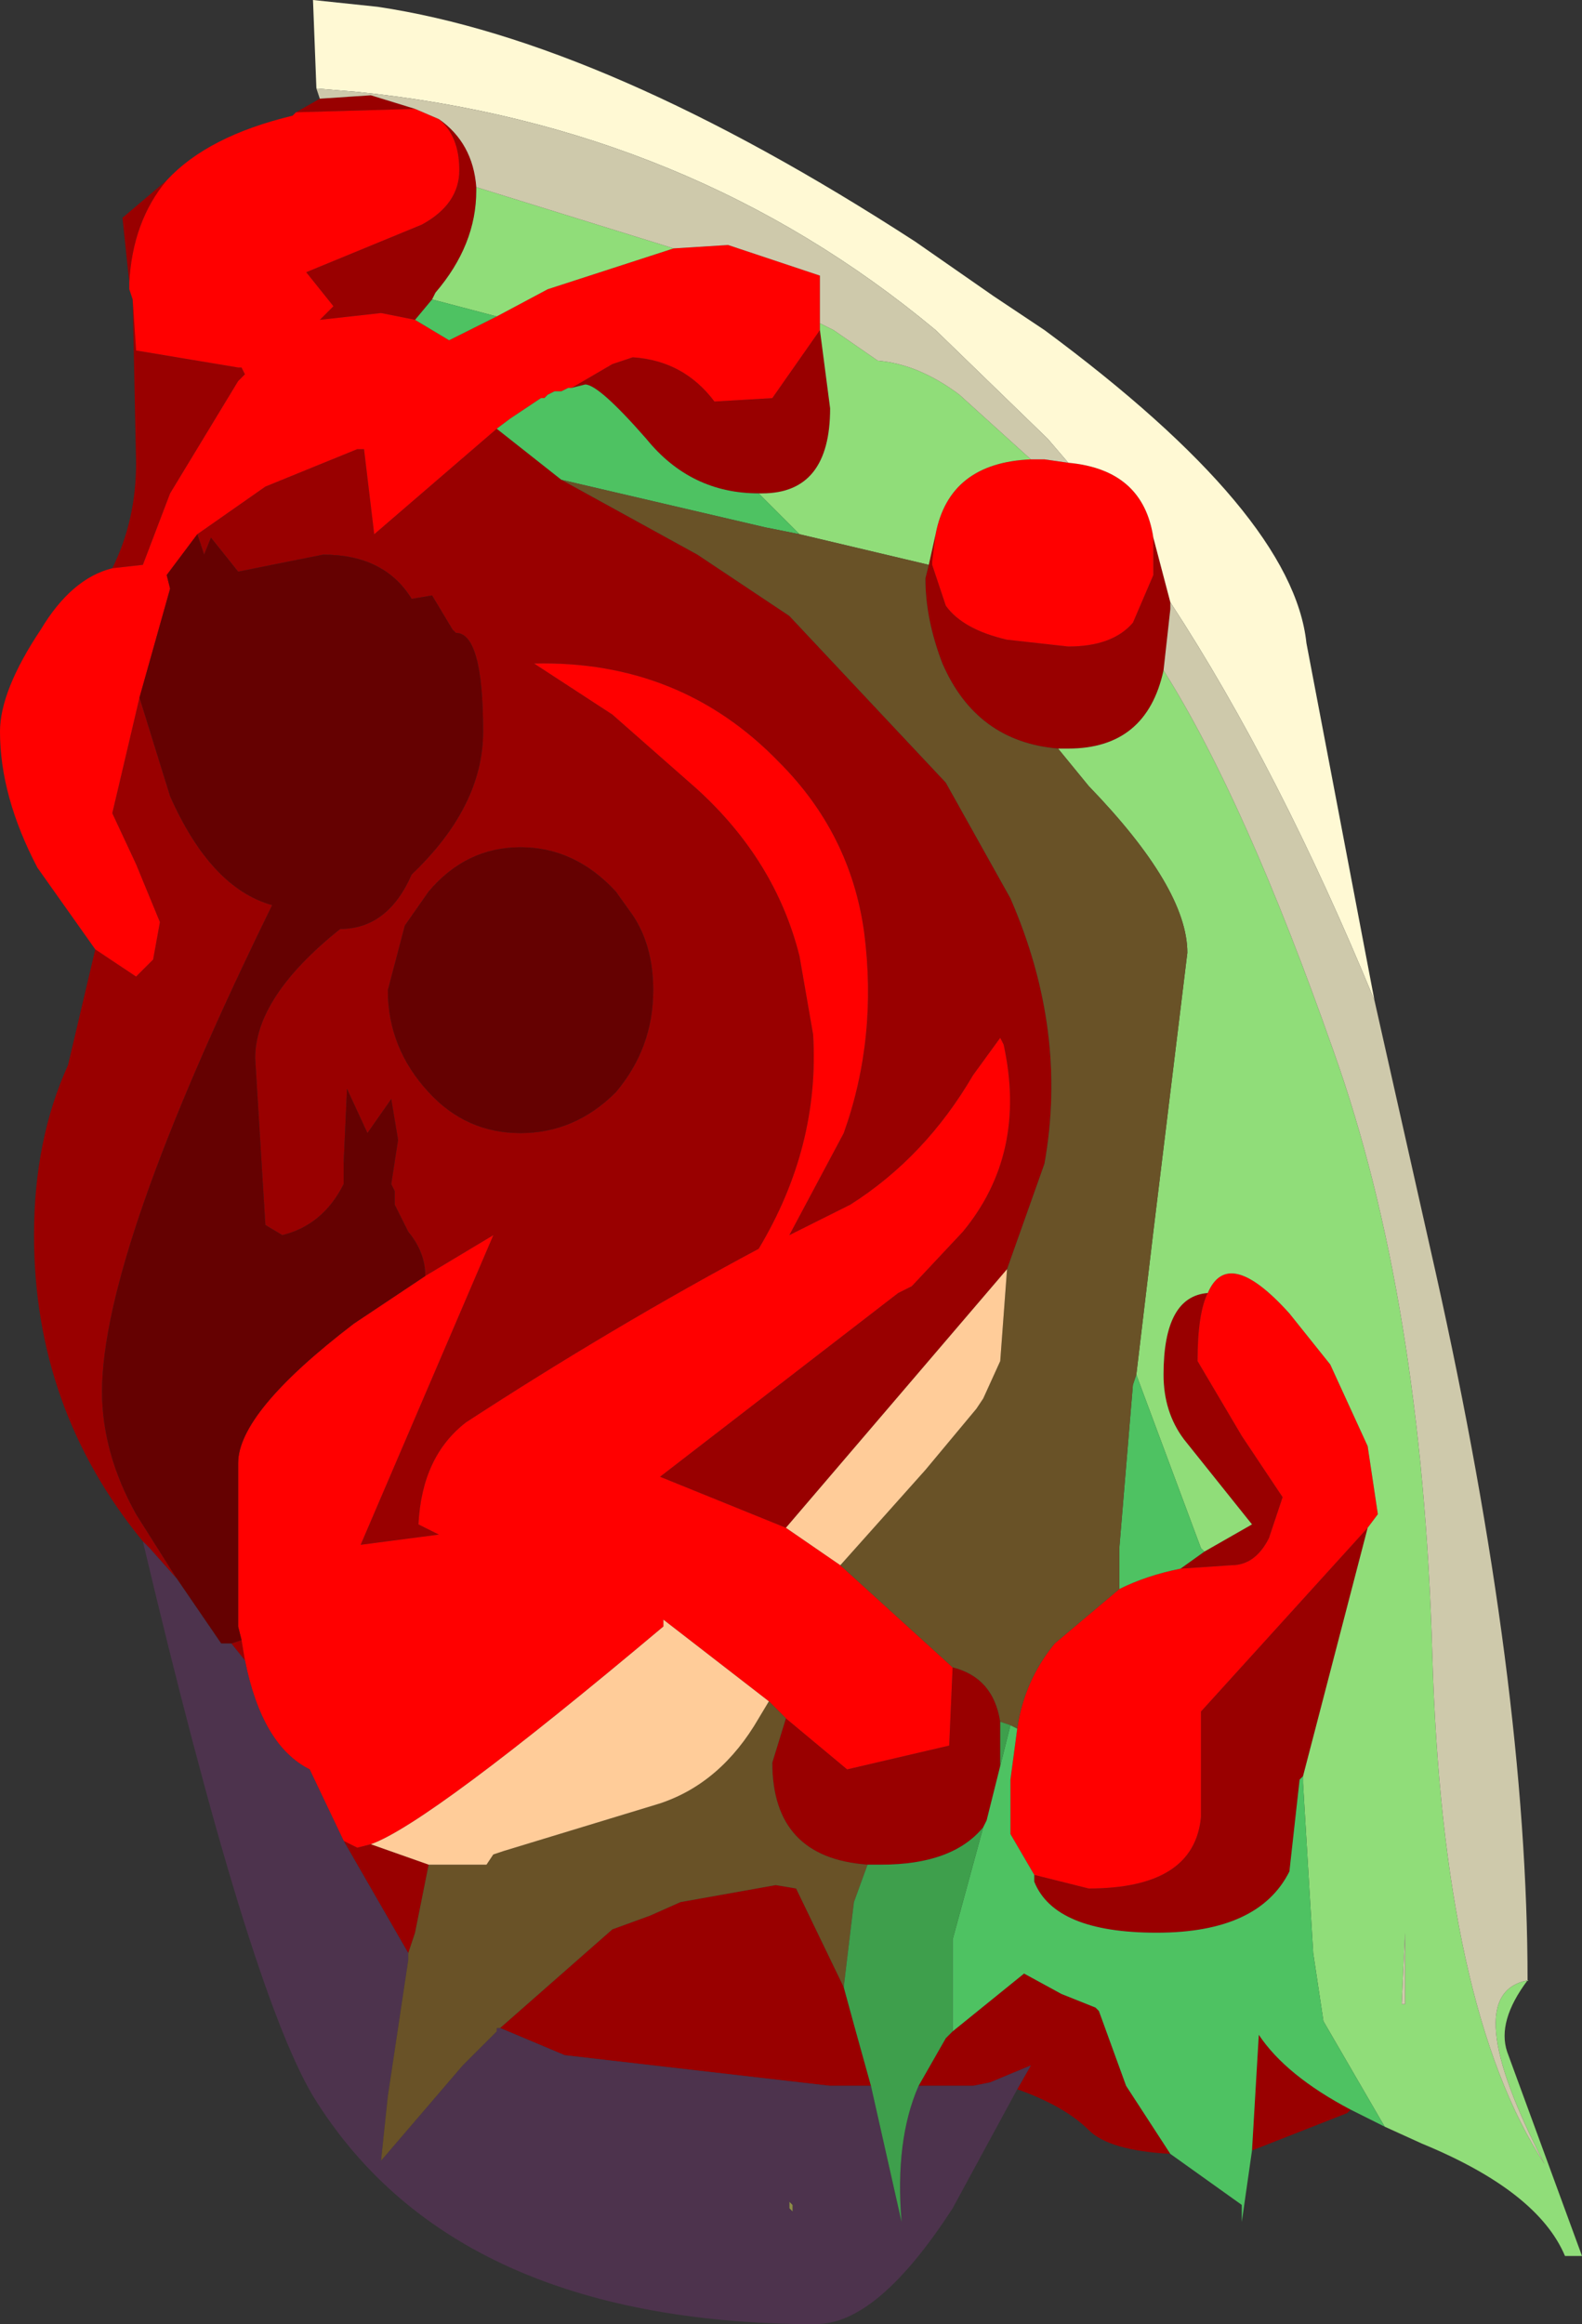 <?xml version="1.0" encoding="UTF-8" standalone="no"?>
<svg xmlns:ffdec="https://www.free-decompiler.com/flash" xmlns:xlink="http://www.w3.org/1999/xlink" ffdec:objectType="frame" height="34.15px" width="23.25px" xmlns="http://www.w3.org/2000/svg">
  <rect width="100%" height="100%" fill="#333333" stroke="none"/>
  <g transform="matrix(1.0, 0.0, 0.0, 1.0, 11.1, 17.85)">
    <use ffdec:characterId="1623" height="34.15" transform="matrix(1.0, 0.0, 0.0, 1.0, -11.1, -17.85)" width="23.25" xlink:href="#shape0"/>
  </g>
  <defs>
    <g id="shape0" transform="matrix(1.0, 0.0, 0.0, 1.0, 11.1, 17.85)">
      <path d="M0.55 14.55 L0.55 14.65 0.5 14.6 0.5 14.5 0.55 14.55" fill="#8d8c47" fill-rule="evenodd" stroke="none"/>
      <path d="M-5.0 -13.15 L-5.5 -13.25 -6.4 -13.15 -6.2 -13.35 -6.6 -13.85 -4.9 -14.55 Q-4.35 -14.85 -4.35 -15.35 -4.35 -15.85 -4.65 -16.1 -4.15 -15.75 -4.1 -15.1 L-4.1 -15.05 Q-4.1 -14.25 -4.7 -13.55 L-4.75 -13.45 -5.0 -13.15 M-5.0 -16.25 L-6.75 -16.2 -6.4 -16.4 -5.65 -16.45 -5.0 -16.25 M-8.65 -15.2 Q-9.15 -14.6 -9.2 -13.7 L-9.3 -14.65 -8.65 -15.2 M-9.15 -13.45 L-9.1 -12.7 -7.6 -12.45 -7.55 -12.45 -7.5 -12.35 -7.6 -12.25 -8.6 -10.6 -9.0 -9.55 -9.45 -9.5 Q-9.1 -10.2 -9.1 -11.05 L-9.15 -13.45 M-9.7 -3.9 L-9.1 -3.5 -8.85 -3.75 -8.75 -4.3 -9.1 -5.15 -9.45 -5.9 -9.05 -7.6 -8.6 -6.15 Q-8.0 -4.8 -7.1 -4.55 -9.6 0.55 -9.6 2.6 -9.6 3.5 -9.1 4.4 L-8.5 5.35 -8.9 4.9 -9.0 4.8 Q-10.6 2.85 -10.6 0.3 -10.6 -1.1 -10.1 -2.2 L-9.7 -3.9 M-8.2 -10.0 L-7.2 -10.7 -5.85 -11.25 -5.75 -11.25 -5.6 -10.0 -3.8 -11.55 -2.85 -10.8 -1.85 -10.25 -0.85 -9.7 0.5 -8.8 2.8 -6.35 3.75 -4.65 Q4.6 -2.7 4.25 -0.75 L3.7 0.8 0.45 4.6 -1.4 3.85 2.1 1.15 2.3 1.05 3.05 0.25 Q4.0 -0.9 3.65 -2.5 L3.6 -2.6 3.2 -2.05 Q2.5 -0.85 1.4 -0.15 L0.5 0.3 1.3 -1.2 Q1.8 -2.6 1.6 -4.15 1.4 -5.6 0.35 -6.65 -1.1 -8.15 -3.25 -8.1 L-2.1 -7.35 -0.85 -6.25 Q0.3 -5.2 0.65 -3.8 L0.85 -2.65 Q0.95 -1.0 0.05 0.5 -2.1 1.65 -4.25 3.05 -4.9 3.55 -4.95 4.55 L-4.65 4.7 -5.8 4.85 -3.85 0.3 -4.85 0.9 Q-4.85 0.55 -5.1 0.25 L-5.3 -0.15 -5.3 -0.35 -5.35 -0.45 -5.25 -1.1 -5.35 -1.7 -5.7 -1.2 -6.0 -1.85 -6.05 -0.75 -6.05 -0.45 Q-6.35 0.15 -6.95 0.3 L-7.2 0.15 -7.35 -2.3 Q-7.35 -3.2 -6.1 -4.2 -5.4 -4.2 -5.05 -5.0 -4.0 -6.0 -4.0 -7.1 -4.0 -8.55 -4.4 -8.55 L-4.45 -8.6 -4.75 -9.1 -5.05 -9.05 Q-5.45 -9.7 -6.35 -9.7 L-7.1 -9.55 -7.6 -9.45 -8.0 -9.95 -8.1 -9.7 -8.2 -10.0 M-2.7 -12.15 L-2.1 -12.5 -1.8 -12.6 Q-1.05 -12.55 -0.6 -11.95 L0.25 -12.0 0.95 -13.0 1.1 -11.85 Q1.1 -10.6 0.1 -10.6 L0.05 -10.6 Q-0.95 -10.6 -1.6 -11.4 -2.3 -12.2 -2.5 -12.2 L-2.7 -12.15 M2.55 -9.55 L2.65 -10.0 2.6 -9.6 2.6 -9.55 2.8 -8.95 Q3.05 -8.6 3.7 -8.45 L4.6 -8.35 Q5.25 -8.35 5.55 -8.7 L5.85 -9.4 5.85 -9.7 5.85 -9.95 6.1 -9.0 6.1 -8.9 6.0 -8.0 Q5.75 -6.85 4.6 -6.85 L4.45 -6.85 Q3.25 -6.95 2.75 -8.1 2.5 -8.75 2.5 -9.35 L2.55 -9.55 M8.75 13.15 L8.7 13.2 7.3 13.75 7.4 12.05 Q7.8 12.65 8.75 13.15 M6.1 13.8 Q5.2 13.75 4.9 13.45 4.55 13.1 3.85 12.85 L4.05 12.5 3.45 12.75 3.2 12.8 2.9 12.8 2.4 12.8 2.8 12.1 2.9 12.0 3.95 11.15 4.5 11.45 5.0 11.65 5.05 11.7 5.45 12.8 6.1 13.8 M2.9 6.65 Q3.5 6.8 3.6 7.45 L3.6 7.65 3.6 8.1 3.4 8.9 3.35 9.0 Q2.9 9.55 1.85 9.55 L1.65 9.55 Q0.25 9.45 0.25 8.05 L0.45 7.4 1.35 8.15 2.85 7.8 2.9 6.65 M6.6 4.95 L7.3 4.55 6.3 3.3 Q6.0 2.9 6.0 2.35 6.0 1.2 6.65 1.15 6.5 1.45 6.5 2.15 L7.15 3.25 7.75 4.15 7.55 4.75 Q7.35 5.15 7.0 5.15 L6.25 5.2 6.6 4.95 M9.0 4.6 L8.05 8.25 8.0 8.3 7.85 9.65 Q7.4 10.55 5.9 10.55 4.4 10.55 4.1 9.8 L4.1 9.7 4.9 9.9 Q6.45 9.9 6.55 8.85 L6.55 7.3 9.0 4.6 M-5.4 -3.3 Q-5.4 -2.45 -4.8 -1.8 -4.25 -1.2 -3.45 -1.2 -2.65 -1.2 -2.05 -1.8 -1.5 -2.45 -1.5 -3.3 -1.5 -3.95 -1.8 -4.4 L-2.05 -4.75 Q-2.65 -5.4 -3.45 -5.4 -4.25 -5.4 -4.8 -4.75 L-5.15 -4.25 -5.4 -3.3 M-7.7 6.3 L-7.55 6.25 -7.5 6.55 -7.7 6.3 M-6.05 9.2 L-5.85 9.3 -5.65 9.25 -4.8 9.55 -5.0 10.55 -5.1 10.85 -6.05 9.2 M-3.75 11.95 L-2.1 10.5 -1.55 10.3 -1.1 10.1 0.3 9.85 0.6 9.9 1.3 11.35 1.45 11.9 1.7 12.8 1.1 12.8 -2.8 12.35 -3.75 11.95" fill="#990000" fill-rule="evenodd" stroke="none"/>
      <path d="M0.95 -13.1 L0.95 -13.0 0.25 -12.0 -0.6 -11.95 Q-1.05 -12.55 -1.8 -12.6 L-2.1 -12.5 -2.7 -12.15 -2.75 -12.15 -2.85 -12.1 -2.95 -12.1 -3.05 -12.05 -3.1 -12.0 -3.15 -12.0 -3.45 -11.8 -3.6 -11.7 -3.8 -11.55 -5.6 -10.0 -5.75 -11.25 -5.85 -11.25 -7.2 -10.7 -8.2 -10.0 -8.65 -9.4 -8.6 -9.2 -9.05 -7.6 -9.45 -5.9 -9.1 -5.15 -8.75 -4.3 -8.85 -3.75 -9.1 -3.5 -9.7 -3.9 -10.55 -5.1 Q-11.1 -6.15 -11.1 -7.1 -11.1 -7.7 -10.5 -8.6 -10.05 -9.35 -9.45 -9.5 L-9.0 -9.55 -8.6 -10.6 -7.6 -12.25 -7.5 -12.35 -7.55 -12.45 -7.6 -12.45 -9.1 -12.7 -9.15 -13.45 -9.2 -13.6 -9.2 -13.7 Q-9.15 -14.6 -8.65 -15.2 -8.05 -15.85 -6.8 -16.15 L-6.75 -16.2 -5.0 -16.25 -4.65 -16.1 Q-4.35 -15.85 -4.35 -15.35 -4.35 -14.85 -4.9 -14.55 L-6.6 -13.85 -6.2 -13.35 -6.4 -13.15 -5.5 -13.25 -5.0 -13.15 -4.5 -12.85 -3.8 -13.2 -3.05 -13.6 -1.2 -14.2 -0.4 -14.25 0.95 -13.8 0.95 -13.1 M2.65 -10.0 Q2.85 -11.05 4.05 -11.1 L4.25 -11.1 4.6 -11.05 Q5.7 -10.95 5.85 -9.95 L5.85 -9.7 5.85 -9.4 5.55 -8.7 Q5.25 -8.35 4.6 -8.35 L3.7 -8.45 Q3.05 -8.6 2.8 -8.95 L2.6 -9.55 2.6 -9.6 2.65 -10.0 M-4.85 0.9 L-3.85 0.3 -5.8 4.85 -4.65 4.7 -4.95 4.55 Q-4.9 3.55 -4.25 3.05 -2.1 1.65 0.05 0.5 0.95 -1.0 0.85 -2.65 L0.65 -3.8 Q0.3 -5.2 -0.85 -6.25 L-2.1 -7.35 -3.25 -8.1 Q-1.1 -8.15 0.35 -6.65 1.4 -5.6 1.6 -4.15 1.8 -2.6 1.3 -1.2 L0.5 0.3 1.4 -0.15 Q2.5 -0.85 3.2 -2.05 L3.6 -2.6 3.65 -2.5 Q4.0 -0.9 3.05 0.25 L2.3 1.05 2.1 1.15 -1.4 3.85 0.45 4.6 1.25 5.15 2.9 6.65 2.85 7.8 1.35 8.15 0.45 7.4 0.2 7.15 -1.35 5.95 -1.35 6.05 Q-4.8 8.95 -5.65 9.25 L-5.85 9.3 -6.05 9.2 -6.55 8.15 Q-7.25 7.8 -7.5 6.55 L-7.55 6.25 -7.6 6.05 -7.6 3.65 Q-7.6 2.9 -5.9 1.6 L-4.85 0.9 M3.85 7.55 Q3.95 6.85 4.4 6.3 L5.35 5.5 Q5.75 5.3 6.25 5.2 L7.0 5.15 Q7.35 5.15 7.55 4.75 L7.75 4.15 7.15 3.25 6.5 2.15 Q6.5 1.45 6.65 1.15 6.95 0.45 7.85 1.45 L8.45 2.2 9.0 3.4 9.15 4.4 9.0 4.6 6.55 7.3 6.55 8.85 Q6.45 9.9 4.9 9.9 L4.1 9.7 3.75 9.1 3.75 8.3 3.85 7.55" fill="#ff0000" fill-rule="evenodd" stroke="none"/>
      <path d="M-9.05 -7.6 L-8.6 -9.2 -8.65 -9.4 -8.2 -10.0 -8.1 -9.7 -8.0 -9.95 -7.6 -9.45 -7.1 -9.55 -6.35 -9.7 Q-5.45 -9.7 -5.05 -9.05 L-4.75 -9.1 -4.45 -8.6 -4.4 -8.55 Q-4.0 -8.55 -4.0 -7.1 -4.0 -6.0 -5.05 -5.0 -5.4 -4.2 -6.1 -4.2 -7.35 -3.2 -7.35 -2.3 L-7.2 0.15 -6.95 0.3 Q-6.35 0.15 -6.05 -0.45 L-6.05 -0.75 -6.0 -1.85 -5.7 -1.2 -5.35 -1.7 -5.25 -1.1 -5.35 -0.45 -5.3 -0.35 -5.3 -0.15 -5.1 0.25 Q-4.85 0.55 -4.85 0.9 L-5.9 1.6 Q-7.6 2.9 -7.6 3.65 L-7.6 6.05 -7.55 6.25 -7.7 6.3 -7.85 6.3 -8.5 5.35 -9.1 4.4 Q-9.6 3.5 -9.6 2.6 -9.6 0.55 -7.1 -4.55 -8.0 -4.8 -8.6 -6.15 L-9.05 -7.6 M-5.4 -3.3 L-5.15 -4.25 -4.8 -4.75 Q-4.25 -5.4 -3.45 -5.4 -2.65 -5.4 -2.05 -4.75 L-1.8 -4.4 Q-1.5 -3.95 -1.5 -3.3 -1.5 -2.45 -2.05 -1.8 -2.65 -1.2 -3.45 -1.2 -4.25 -1.2 -4.8 -1.8 -5.4 -2.45 -5.4 -3.3" fill="#650101" fill-rule="evenodd" stroke="none"/>
      <path d="M3.85 12.85 L2.9 14.6 Q1.8 16.3 0.9 16.3 L0.6 16.3 Q-4.5 16.2 -6.5 12.95 -7.45 11.35 -9.0 4.8 L-8.9 4.9 -8.5 5.35 -7.85 6.3 -7.7 6.3 -7.5 6.55 Q-7.25 7.8 -6.55 8.15 L-6.05 9.2 -5.1 10.85 -5.1 10.95 -5.4 12.95 -5.5 13.9 -4.6 12.85 -4.3 12.5 -3.8 12.0 -3.8 11.95 -3.75 11.95 -2.8 12.35 1.1 12.8 1.7 12.8 2.15 14.8 Q2.05 13.6 2.4 12.8 L2.9 12.8 3.2 12.8 3.45 12.75 4.05 12.5 3.85 12.85 M0.55 14.55 L0.5 14.5 0.5 14.6 0.55 14.65 0.55 14.55" fill="#4d334d" fill-rule="evenodd" stroke="none"/>
      <path d="M-6.45 -16.55 L-6.5 -17.85 -5.55 -17.75 Q-2.2 -17.25 2.35 -14.3 L3.5 -13.5 4.25 -13.0 Q7.9 -10.3 8.1 -8.4 L9.1 -3.15 Q7.7 -6.55 6.1 -9.0 L5.85 -9.95 Q5.7 -10.95 4.6 -11.05 L4.3 -11.4 2.65 -13.0 Q-0.95 -16.0 -5.85 -16.5 L-6.45 -16.55" fill="#fff9d4" fill-rule="evenodd" stroke="none"/>
      <path d="M0.95 -13.0 L0.95 -13.1 1.15 -13.0 1.8 -12.55 Q2.4 -12.5 3.0 -12.05 L4.05 -11.1 Q2.85 -11.05 2.65 -10.0 L2.55 -9.55 0.65 -10.0 0.05 -10.6 0.1 -10.6 Q1.1 -10.6 1.1 -11.85 L0.95 -13.0 M-1.2 -14.2 L-3.05 -13.6 -3.8 -13.2 -4.75 -13.45 -4.7 -13.55 Q-4.1 -14.25 -4.1 -15.05 L-4.1 -15.1 -1.2 -14.2 M11.35 11.25 Q10.9 11.85 11.05 12.3 L12.15 15.3 11.9 15.3 Q11.5 14.35 9.8 13.65 L9.25 13.4 8.35 11.85 8.2 10.85 8.05 8.35 8.05 8.25 9.0 4.6 9.15 4.4 9.0 3.4 8.45 2.2 7.85 1.45 Q6.95 0.45 6.65 1.15 6.0 1.2 6.0 2.35 6.0 2.9 6.3 3.3 L7.3 4.55 6.6 4.95 6.55 4.9 5.6 2.35 5.85 0.25 6.35 -3.85 Q6.35 -4.8 4.9 -6.3 L4.45 -6.85 4.6 -6.85 Q5.75 -6.85 6.0 -8.0 7.2 -6.1 8.5 -2.4 9.8 1.25 9.95 6.45 10.1 11.65 11.6 13.95 10.3 11.45 11.35 11.25 M9.5 11.6 L9.55 11.6 9.55 10.55 9.5 11.6" fill="#90dd79" fill-rule="evenodd" stroke="none"/>
      <path d="M0.95 -13.1 L0.95 -13.8 -0.4 -14.25 -1.2 -14.2 -4.1 -15.1 Q-4.15 -15.75 -4.65 -16.1 L-5.0 -16.25 -5.65 -16.45 -6.4 -16.4 -6.45 -16.55 -5.85 -16.5 Q-0.95 -16.0 2.65 -13.0 L4.3 -11.4 4.6 -11.05 4.25 -11.1 4.05 -11.1 3.0 -12.05 Q2.4 -12.5 1.8 -12.55 L1.15 -13.0 0.95 -13.1 M9.1 -3.15 L10.0 0.85 Q11.35 6.9 11.35 11.25 10.3 11.45 11.6 13.95 10.1 11.65 9.95 6.45 9.8 1.25 8.5 -2.4 7.2 -6.1 6.0 -8.0 L6.1 -8.9 6.1 -9.0 Q7.7 -6.55 9.1 -3.15 M9.5 11.6 L9.55 10.55 9.55 11.6 9.5 11.6" fill="#cec9ab" fill-rule="evenodd" stroke="none"/>
      <path d="M-3.8 -13.2 L-4.5 -12.85 -5.0 -13.15 -4.75 -13.45 -3.8 -13.2 M-3.8 -11.55 L-3.6 -11.7 -3.45 -11.8 -3.15 -12.0 -3.1 -12.0 -3.05 -12.05 -2.95 -12.1 -2.85 -12.1 -2.75 -12.15 -2.7 -12.15 -2.5 -12.2 Q-2.3 -12.2 -1.6 -11.4 -0.95 -10.6 0.05 -10.6 L0.65 -10.0 0.15 -10.1 -2.85 -10.8 -3.8 -11.55 M9.25 13.4 L8.75 13.15 Q7.8 12.65 7.4 12.05 L7.3 13.75 7.15 14.8 7.15 14.55 6.1 13.8 5.45 12.8 5.05 11.7 5.0 11.65 4.5 11.45 3.95 11.15 2.9 12.0 2.9 10.65 3.35 9.0 3.4 8.9 3.6 8.1 3.75 7.5 3.85 7.55 3.75 8.3 3.75 9.1 4.1 9.7 4.1 9.8 Q4.4 10.55 5.9 10.55 7.4 10.55 7.85 9.65 L8.0 8.3 8.05 8.25 8.05 8.35 8.2 10.85 8.35 11.85 9.25 13.4 M5.35 5.5 L5.35 4.9 5.55 2.5 5.6 2.35 6.55 4.9 6.6 4.95 6.25 5.2 Q5.75 5.3 5.35 5.5" fill="#4ec262" fill-rule="evenodd" stroke="none"/>
      <path d="M0.65 -10.0 L2.55 -9.55 2.5 -9.35 Q2.5 -8.75 2.75 -8.1 3.25 -6.95 4.45 -6.85 L4.9 -6.3 Q6.35 -4.8 6.35 -3.85 L5.85 0.25 5.6 2.35 5.55 2.5 5.35 4.9 5.35 5.5 4.4 6.3 Q3.95 6.85 3.85 7.55 L3.75 7.5 3.6 7.45 Q3.5 6.8 2.9 6.65 L1.25 5.15 2.5 3.75 3.25 2.85 3.35 2.7 3.6 2.15 3.7 0.8 4.25 -0.75 Q4.6 -2.7 3.75 -4.65 L2.8 -6.35 0.5 -8.8 -0.85 -9.7 -1.85 -10.25 -2.85 -10.8 0.15 -10.1 0.65 -10.0 M0.2 7.15 L0.45 7.4 0.25 8.05 Q0.25 9.45 1.65 9.55 L1.45 10.1 1.3 11.35 0.6 9.9 0.3 9.85 -1.1 10.1 -1.55 10.3 -2.1 10.5 -3.75 11.95 -3.8 11.95 -3.8 12.0 -4.3 12.5 -4.6 12.85 -5.5 13.9 -5.4 12.95 -5.1 10.95 -5.1 10.85 -5.0 10.55 -4.8 9.55 -4.5 9.55 -3.95 9.55 -3.85 9.4 -3.7 9.35 -1.4 8.65 Q-0.5 8.35 0.05 7.4 L0.2 7.15" fill="#695227" fill-rule="evenodd" stroke="none"/>
      <path d="M0.45 4.6 L3.7 0.8 3.6 2.15 3.35 2.7 3.25 2.85 2.5 3.75 1.25 5.15 0.45 4.6 M-5.65 9.25 Q-4.8 8.95 -1.35 6.05 L-1.35 5.95 0.2 7.15 0.05 7.4 Q-0.5 8.35 -1.4 8.65 L-3.7 9.35 -3.85 9.4 -3.95 9.55 -4.5 9.55 -4.8 9.55 -5.65 9.25" fill="#ffcc99" fill-rule="evenodd" stroke="none"/>
      <path d="M3.6 7.45 L3.75 7.5 3.6 8.1 3.6 7.65 3.6 7.45 M1.3 11.35 L1.45 10.1 1.65 9.55 1.85 9.55 Q2.9 9.55 3.35 9.0 L2.9 10.65 2.9 12.0 2.8 12.1 2.4 12.8 Q2.05 13.6 2.15 14.8 L1.7 12.8 1.45 11.9 1.3 11.35" fill="#3e9f4c" fill-rule="evenodd" stroke="none"/>
    </g>
  </defs>
</svg>
